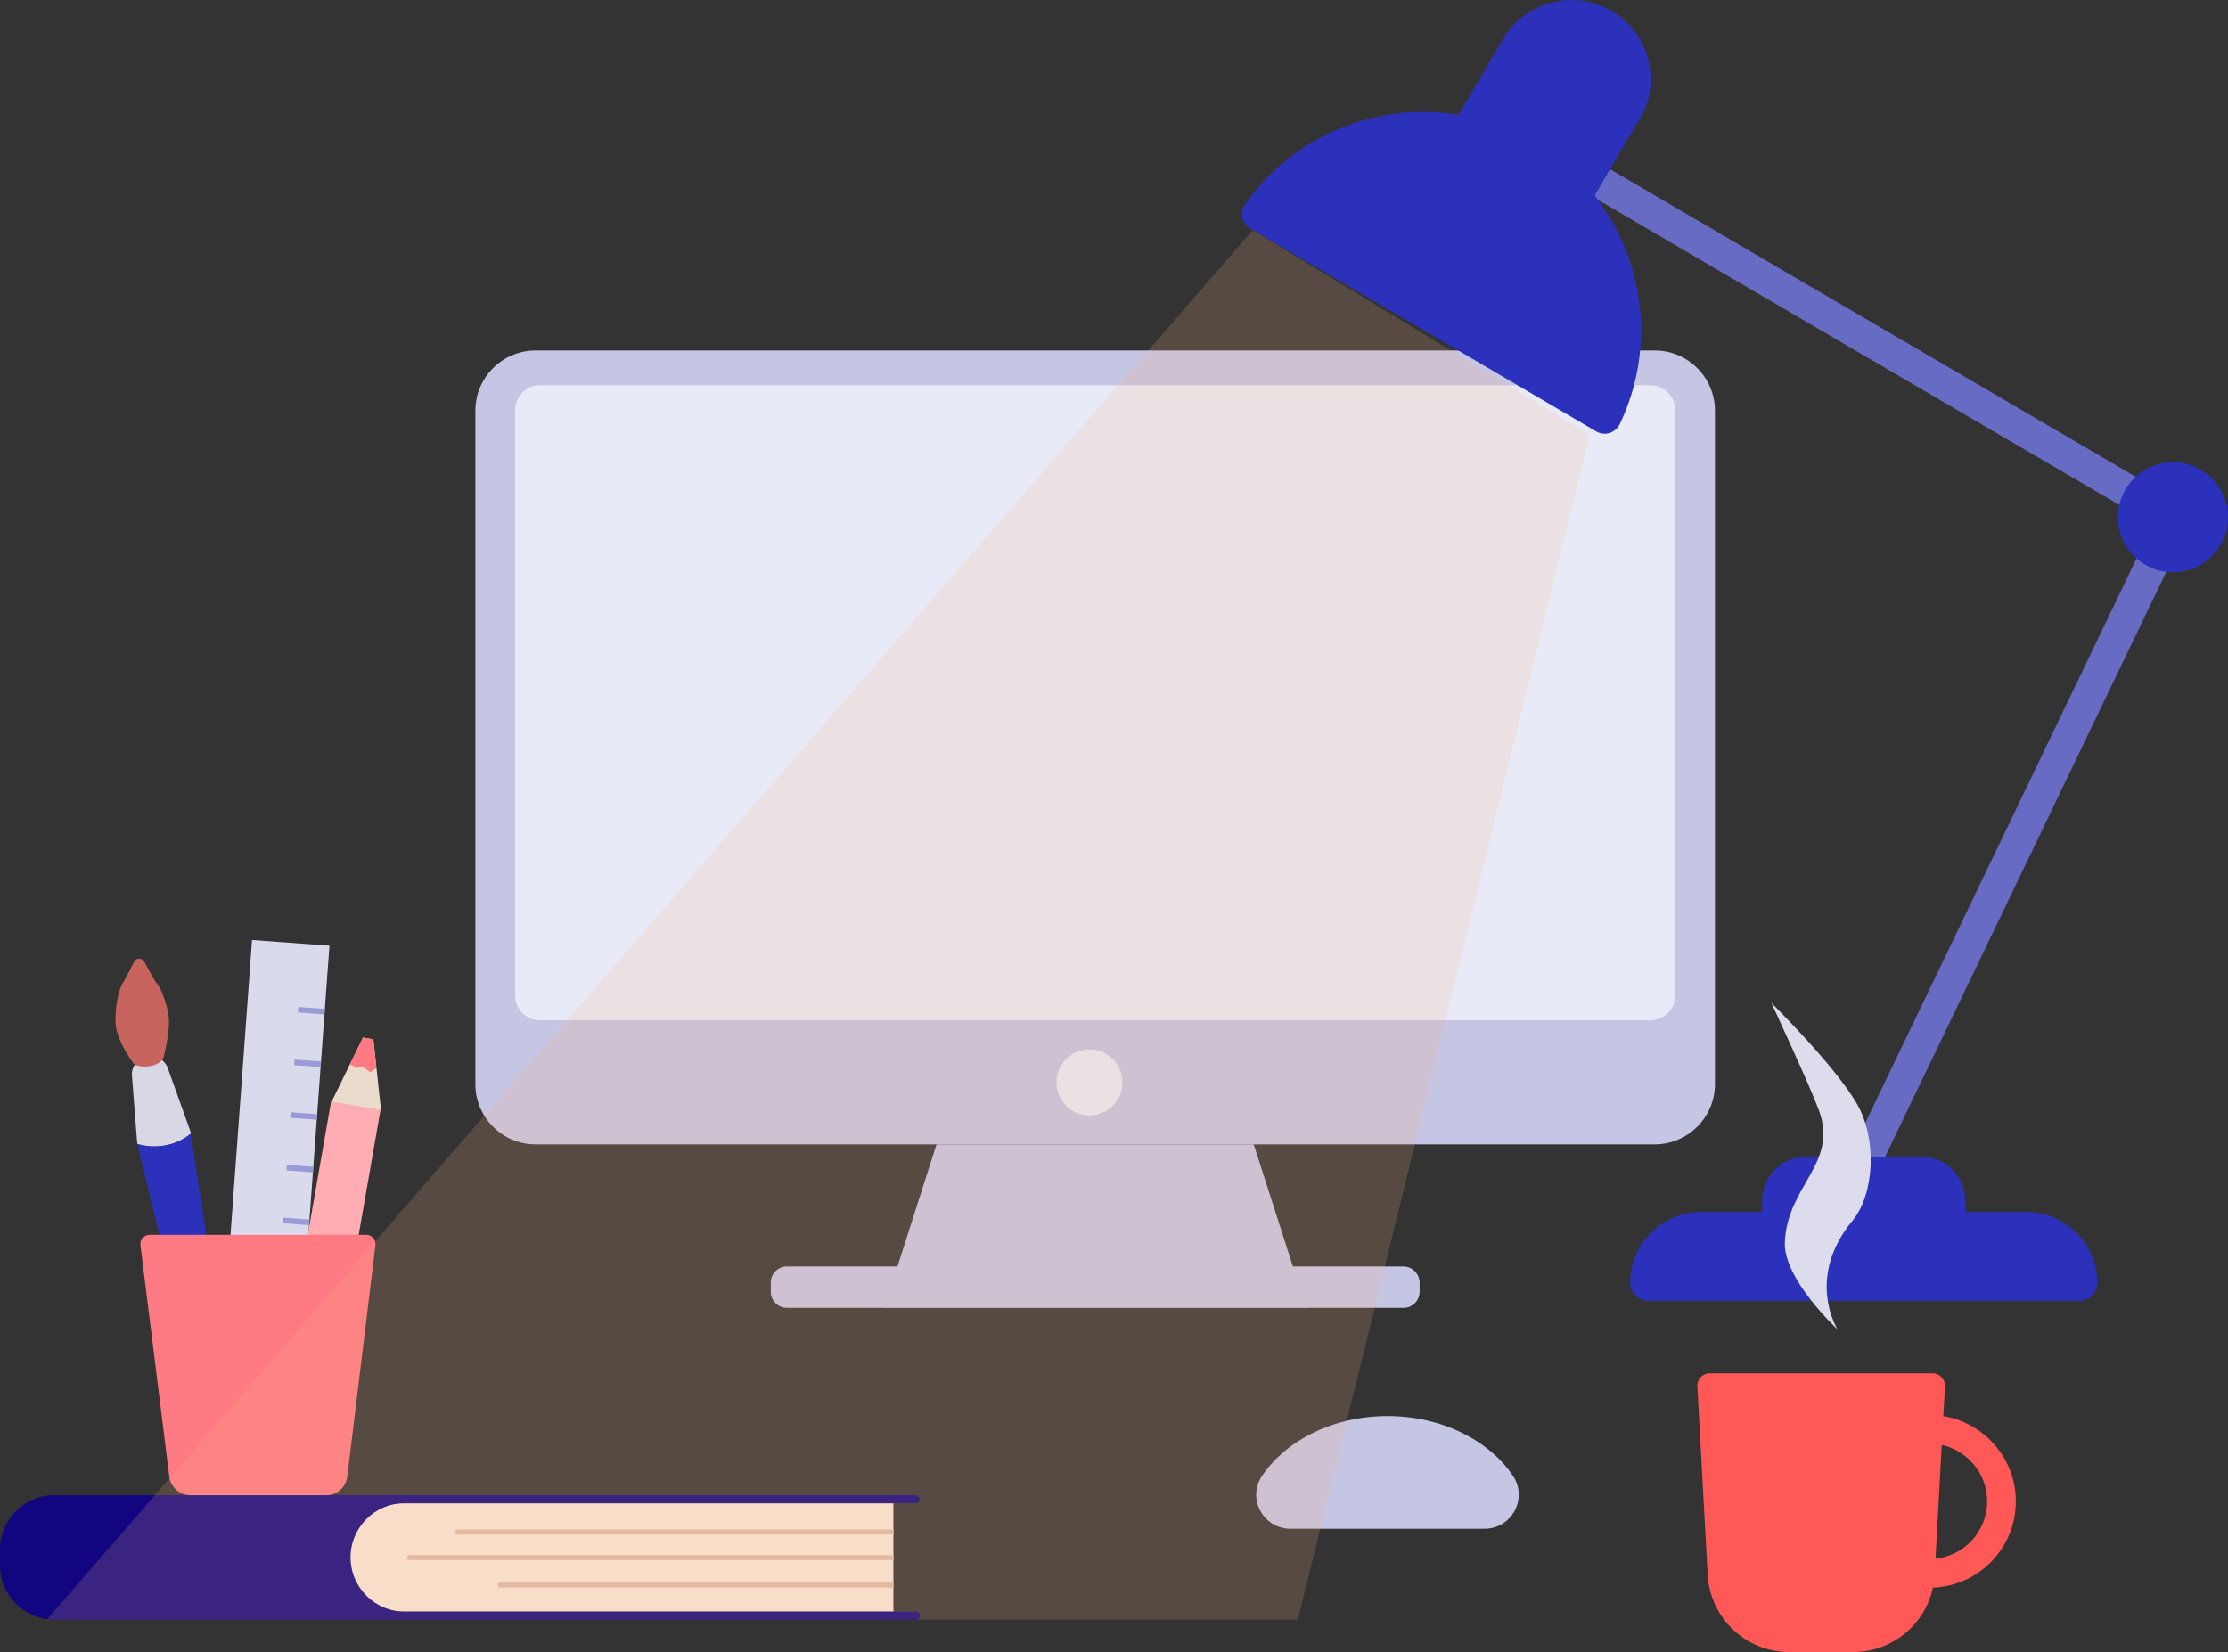 <?xml version="1.0" encoding="utf-8"?>
<!-- Generator: Adobe Illustrator 24.1.0, SVG Export Plug-In . SVG Version: 6.00 Build 0)  -->
<svg version="1.1" id="Layer_1" xmlns="http://www.w3.org/2000/svg" xmlns:xlink="http://www.w3.org/1999/xlink" x="0px" y="0px"
	 viewBox="0 0 2696.8 2000" style="enable-background:new 0 0 2696.8 2000;" xml:space="preserve">
<rect x="0" y="0" width="2696.8" height="2000" fill="#333333" stroke="none"/>
<style type="text/css">
	.st0{fill:#C5C6E3;}
	.st1{fill:#E8EAF7;}
	.st2{fill:#F8E7D8;}
	.st3{fill:#110580;}
	.st4{fill:#DEBCA7;}
	.st5{fill:#D7D7E6;}
	.st6{fill:#C7645D;}
	.st7{fill:#2B31BA;}
	.st8{fill:#DADAED;}
	.st9{fill:#989BD7;}
	.st10{fill:#FFADB2;}
	.st11{fill:#EBDBCD;}
	.st12{fill:#FF7A82;}
	.st13{opacity:0.18;fill:#FCB58A;enable-background:new    ;}
	.st14{fill:#676BC4;}
	.st15{fill:#FF5856;}
	.st16{fill:#DCDCED;}
</style>
<g>
	<path class="st0" d="M1797.1,1850.7c32.9,0,52.6-36.9,34.2-64.1c-29.2-43.1-86.3-72.3-151.8-72.3s-122.6,29.2-151.8,72.3
		c-18.6,27.2,1.1,64.1,34.2,64.1H1797.1z"/>
	<g>
		<path class="st0" d="M2003.1,1385.4h-1355c-40.1,0-72.7-32.9-72.7-72.7V497c0-40.1,32.9-72.7,72.7-72.7h1355
			c40.1,0,72.7,32.9,72.7,72.7v815.4C2075.9,1352.5,2043,1385.4,2003.1,1385.4z"/>
		<path class="st1" d="M1997.7,1235.1H653.4c-16.3,0-29.9-13.4-29.9-29.9V496.3c0-16.3,13.4-29.9,29.9-29.9h1344.3
			c16.3,0,29.9,13.4,29.9,29.9v709.1C2027.6,1221.8,2014,1235.1,1997.7,1235.1z"/>
		<polygon class="st0" points="1580.9,1583 1070.4,1583 1133.6,1385.4 1517.5,1385.4 		"/>
		<path class="st0" d="M1698.8,1533.2H952.5c-10.7,0-19.5,8.6-19.5,19.5v11.1c0,10.7,8.6,19.5,19.5,19.5h746.3
			c10.7,0,19.5-8.6,19.5-19.5v-11.1C1718.1,1541.8,1709.4,1533.2,1698.8,1533.2z"/>
		<circle class="st1" cx="1318.7" cy="1310.4" r="39.9"/>
	</g>
	<g>
		<path class="st2" d="M487,1951h594.4v-131H487c-35.1,0-63.7,28.6-63.7,63.7v3.9C423.3,1922.5,451.9,1951,487,1951z"/>
		<path class="st3" d="M65.7,1810.1h1042.7c2.7,0,4.8,2,4.8,4.8l0,0c0,2.7-2,4.8-4.8,4.8H490c-36.3,0-65.7,29.5-65.7,65.7l0,0
			c0,36.3,29.5,65.7,65.7,65.7h618.5c2.7,0,4.8,2,4.8,4.8l0,0c0,2.7-2,4.8-4.8,4.8H65.7c-36.3,0-65.7-29.5-65.7-65.7v-19.3
			C0,1839.5,29.5,1810.1,65.7,1810.1z"/>
		<path class="st4" d="M605.5,1922h475.9v-6.1H605.5c-1.6,0-3.2,1.4-3.2,3.2l0,0C602.4,1920.7,603.7,1922,605.5,1922z"/>
		<path class="st4" d="M553.9,1857.7h527.6v-6.1H553.9c-1.6,0-3.2,1.4-3.2,3.2l0,0C550.7,1856.3,552.3,1857.7,553.9,1857.7z"/>
		<path class="st4" d="M495.9,1888.7h585.6v-6.1H495.9c-1.6,0-3.2,1.4-3.2,3.2l0,0C492.7,1887.4,494,1888.7,495.9,1888.7z"/>
	</g>
	<g>
		<g>
			<path class="st5" d="M175.9,1280.7l4.1-0.9c9.5-2,19,3.2,22.7,12.2l27.6,77.1c0.5,0.9,0.5,2,0.9,3.2
				c-8.6,7.3-19.7,12.7-32.6,14.7c-11.3,1.8-22.4,0.9-32.2-2c0-0.9-0.5-1.8-0.5-2.9l-6.3-81.4
				C159.5,1291.1,166.3,1282.7,175.9,1280.7z"/>
			<path class="st6" d="M174.5,1164c-2.5-4.5-9.7-4.5-12,0c-4.1,8.4-9.7,19.3-14.1,26.5c-7.3,12.7-10.7,43.1-7.3,56.7
				c4.3,17,16.5,34.9,20.4,40.1c0.9,1.1,1.8,1.8,3.2,2.3c3.4,1.1,10.7,2.7,19.5,0.5c12.7-2.9,14.1-11.3,14.1-11.3s7.3-28.3,6.1-45.3
				c-1.1-17-10.4-39-14.5-42.8C187.6,1188.2,180.2,1174.4,174.5,1164z"/>
			<path class="st7" d="M277.8,1678l-46.2-300.5c-0.2-1.6-0.7-3.2-1.1-4.8c-8.6,7-19.5,12.2-32.2,14.3c-11.3,1.8-22.2,0.9-31.7-2
				c0.2,1.8,0.5,3.6,0.9,5.4l71.6,295.3c2.7,10,12.7,16.3,22.9,14.3C272.4,1697.9,279.4,1688.4,277.8,1678z"/>
		</g>
		<g>
			
				<rect x="45.9" y="1379.2" transform="matrix(7.277233e-02 -0.997 0.997 7.277233e-02 -1114.929 1653.191)" class="st8" width="571.5" height="94"/>
			
				<rect x="373.9" y="1207.3" transform="matrix(7.277233e-02 -0.997 0.997 7.277233e-02 -870.265 1510.705)" class="st9" width="6.8" height="32.2"/>
			
				<rect x="369.4" y="1271" transform="matrix(7.277233e-02 -0.997 0.997 7.277233e-02 -937.967 1565.246)" class="st9" width="6.8" height="32.2"/>
			
				<rect x="364.7" y="1334.9" transform="matrix(7.277233e-02 -0.997 0.997 7.277233e-02 -1006.072 1619.743)" class="st9" width="6.8" height="32.2"/>
			
				<rect x="360.2" y="1398.5" transform="matrix(7.277233e-02 -0.997 0.997 7.277233e-02 -1073.773 1674.284)" class="st9" width="6.8" height="32.2"/>
			
				<rect x="355.4" y="1462.4" transform="matrix(7.277233e-02 -0.997 0.997 7.277233e-02 -1141.877 1728.781)" class="st9" width="6.8" height="32.2"/>
			
				<rect x="350.9" y="1526.1" transform="matrix(7.277233e-02 -0.997 0.997 7.277233e-02 -1209.579 1783.322)" class="st9" width="6.8" height="32.2"/>
			
				<rect x="345.9" y="1590" transform="matrix(7.277233e-02 -0.997 0.997 7.277233e-02 -1277.877 1837.579)" class="st9" width="6.8" height="32.2"/>
		</g>
		<g>
			
				<rect x="163.1" y="1533.8" transform="matrix(0.172 -0.985 0.985 0.172 -1216.677 1680.249)" class="st10" width="457.1" height="60.7"/>
			<polygon class="st11" points="401.4,1333.7 461.2,1344.1 451.9,1258.3 439.4,1256 			"/>
			<polygon class="st12" points="448.3,1297.9 439.4,1292 432.4,1292.9 423.6,1288.4 439.4,1256 451.9,1258.3 455.5,1292.9 			"/>
		</g>
		<path class="st12" d="M443.3,1494.9H181.1c-6.8,0-12,5.9-11.1,12.7l34.9,279.9c1.6,12.9,12.7,22.7,25.6,22.7h164.3
			c13.1,0,24-9.7,25.6-22.9l34-279.7C455.3,1500.7,450.1,1494.9,443.3,1494.9z"/>
	</g>
	<polygon class="st13" points="1516.4,278.5 56.9,1960.6 1571,1960.6 1924.1,526.5 	"/>
	<g>
		
			<rect x="2250.4" y="14" transform="matrix(0.505 -0.863 0.863 0.505 764.701 2164.716)" class="st14" width="39.4" height="802.9"/>
		
			<rect x="1996.5" y="1035.7" transform="matrix(0.433 -0.901 0.901 0.433 423.949 2785.019)" class="st14" width="859.6" height="39.4"/>
		<path class="st7" d="M1856.1,171.8c-119.4-70-271-35.6-349.2,75.5c-6.8,9.7-3.9,23.1,6.3,29.2L1932,522.2
			c10.2,6.1,23.3,2,28.6-8.8C2019.2,391,1975.3,241.8,1856.1,171.8z"/>
		<path class="st7" d="M1950.6,13.2c-43.5-25.4-98.6-12.9-127.1,27.4c-2.5,3.6-1.4,8.4,2.3,10.7l152.3,89.3
			c3.6,2.3,8.6,0.7,10.4-3.2C2010.2,92.9,1994.1,38.6,1950.6,13.2z"/>
		<circle class="st7" cx="2630.2" cy="626.2" r="66.6"/>
		
			<rect x="1787.8" y="60.8" transform="matrix(0.505 -0.863 0.863 0.505 788.458 1688.317)" class="st7" width="157.5" height="191.5"/>
		<path class="st7" d="M2516.7,1574.8H1995c-12,0-21.8-9.7-21.8-21.8l0,0c0-47.4,38.3-85.7,85.7-85.7h393.9
			c47.4,0,85.7,38.3,85.7,85.7l0,0C2538.4,1565.1,2528.7,1574.8,2516.7,1574.8z"/>
		<path class="st7" d="M2378.7,1475.1H2133v-22c0-29,23.6-52.6,52.6-52.6h140.5c29,0,52.6,23.6,52.6,52.6V1475.1z"/>
	</g>
	<g>
		<path class="st15" d="M2243.1,2000h-77.3c-52.6,0-95.9-41-98.8-93.6l-12.5-228c-0.5-8.6,6.3-15.9,15-15.9h269.7
			c8.6,0,15.4,7.3,15,15.9l-12.5,228C2339,1958.8,2295.5,2000,2243.1,2000z"/>
		<path class="st15" d="M2351.5,1714.2l-2,34.9c31.7,6.6,55.8,34.7,55.8,68.4c0,36.5-28.1,66.6-63.9,69.6l-2,34.9
			c56-2,100.6-48,100.6-104.5C2439.9,1765.4,2401.6,1722.2,2351.5,1714.2z"/>
		<path class="st16" d="M2224.3,1609.5c0,0-66.2-61.2-63.9-106.1c3.2-68.7,65-94.7,41.2-159.3c-11.3-30.8-57.6-130.1-57.6-130.1
			s76.6,75.5,103.6,122.2c24.5,42.2,21.5,109.2-5.2,141.4C2184.7,1547.4,2224.3,1609.5,2224.3,1609.5z"/>
	</g>
</g>
</svg>

